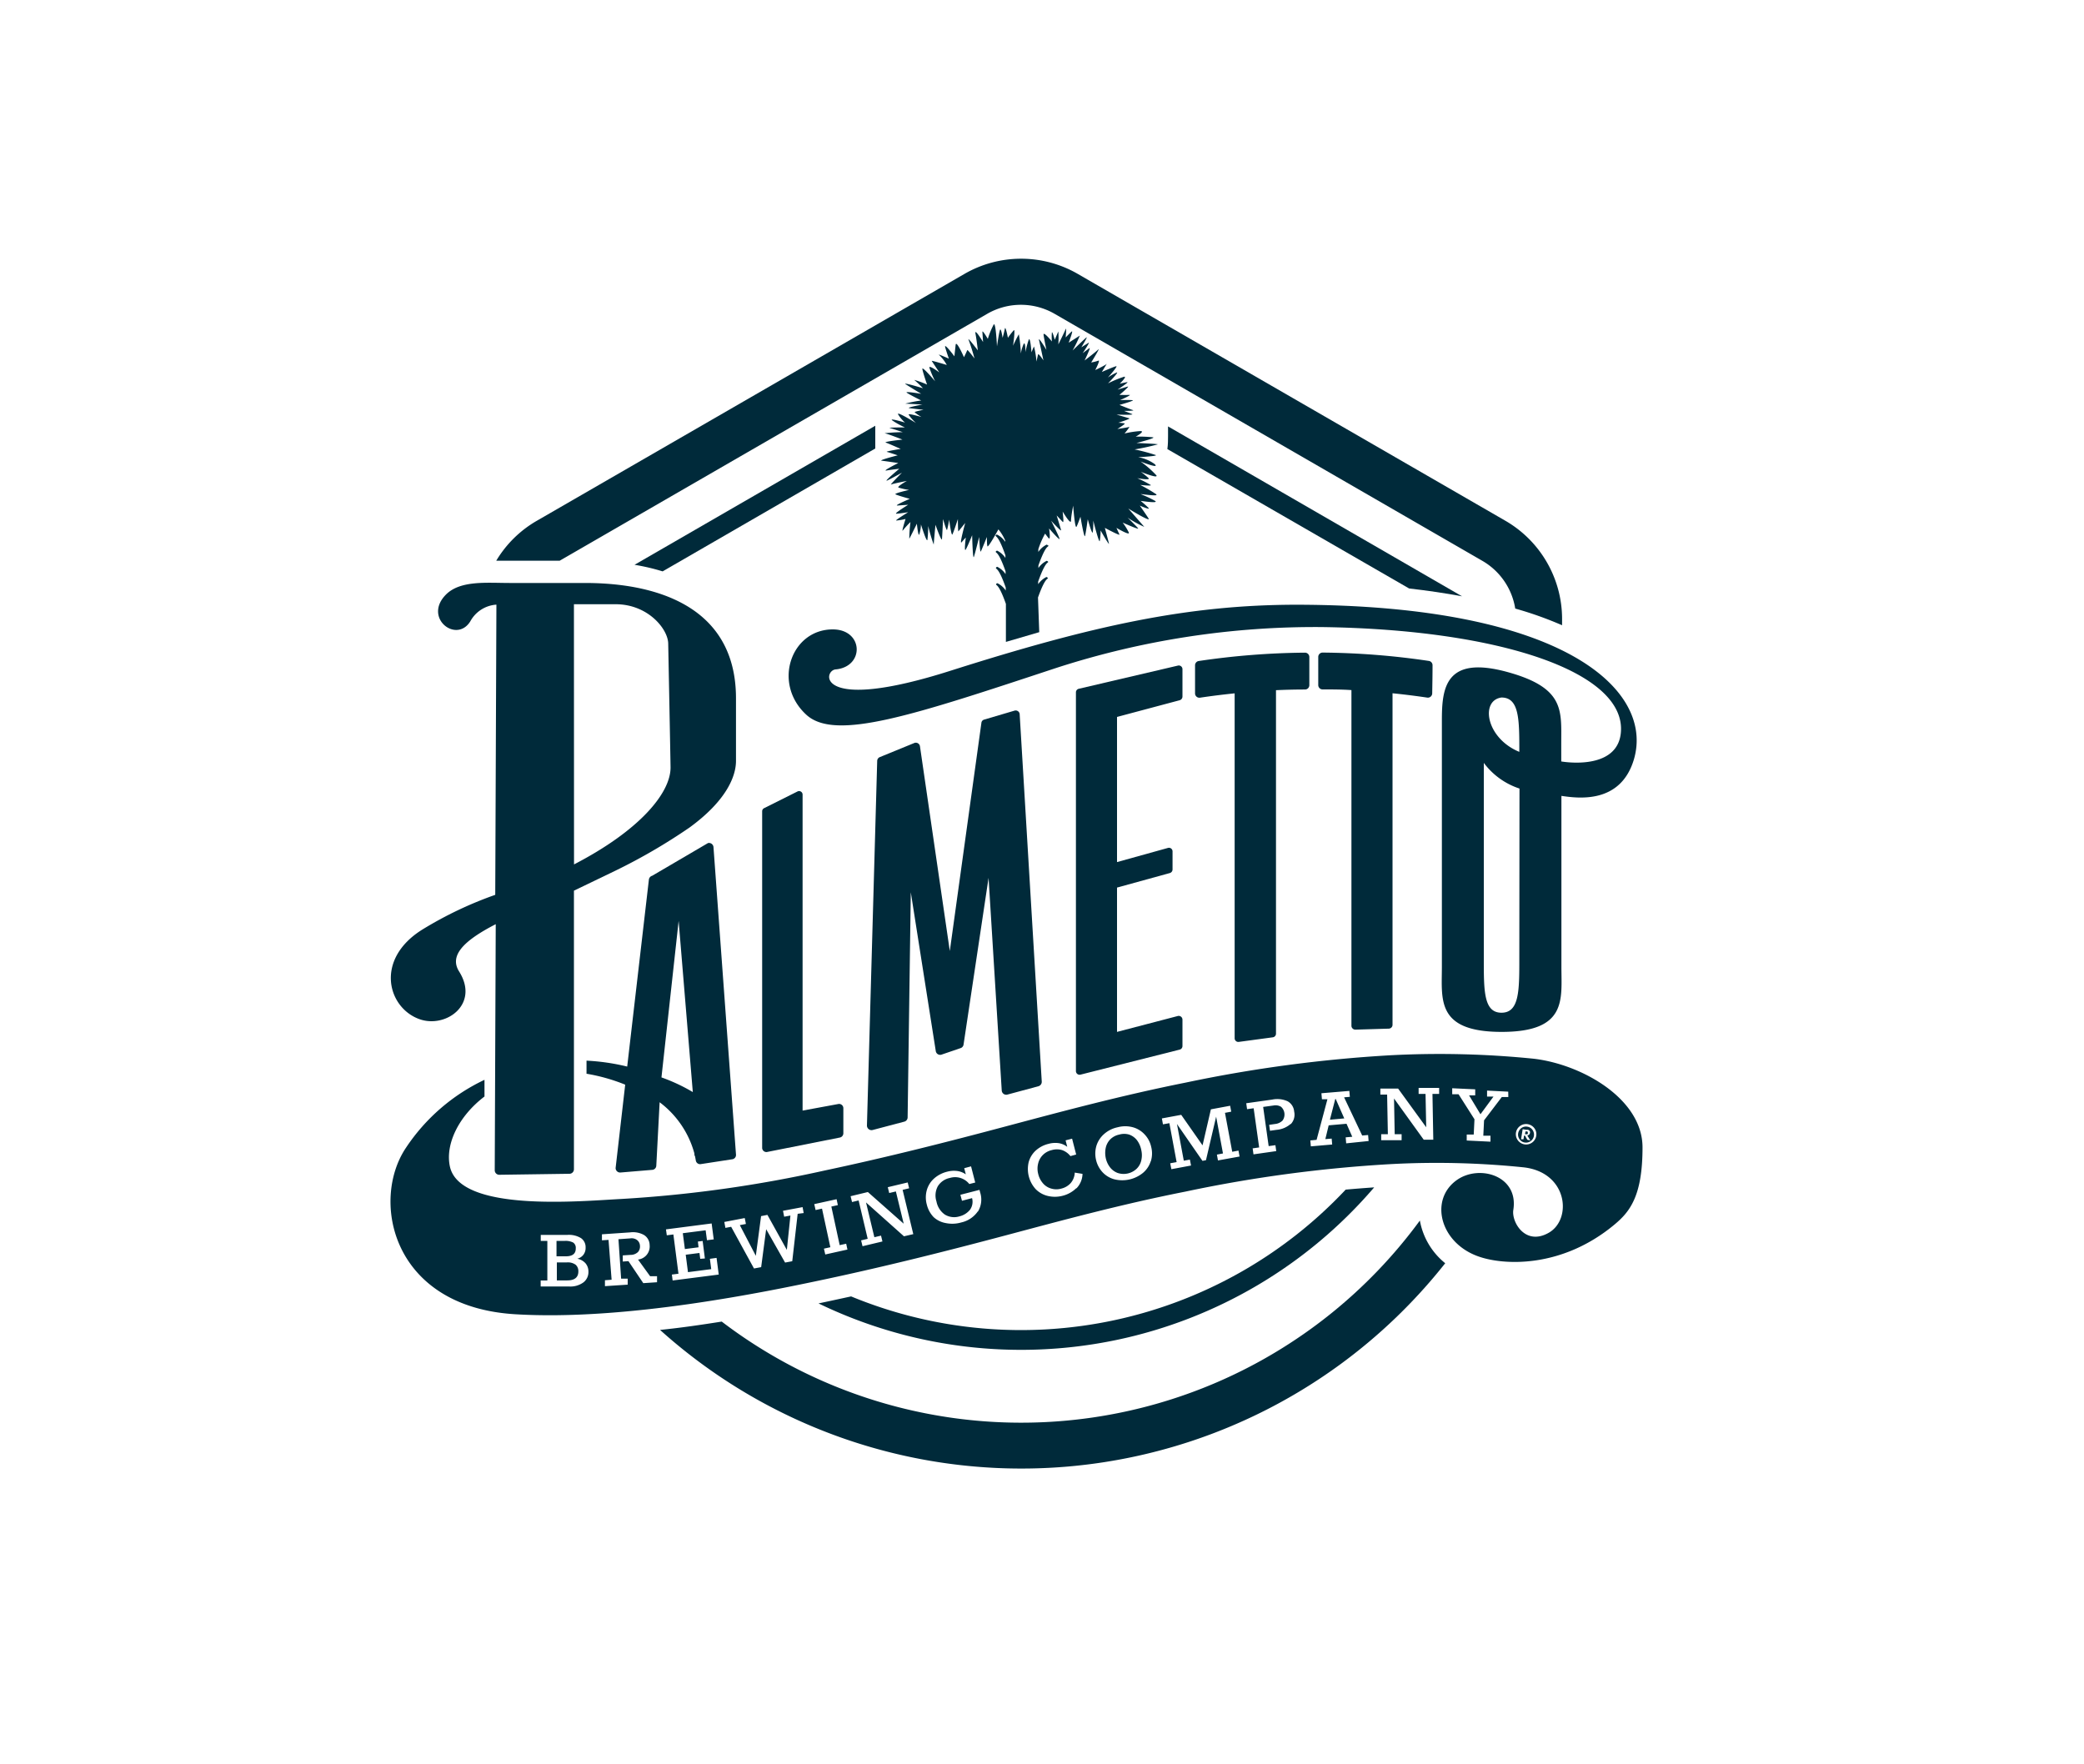<svg id="Desktop" xmlns="http://www.w3.org/2000/svg" viewBox="0 0 250 211.62"><defs><style>.cls-1{fill:#fff;}.cls-2{fill:#002a3a;}</style></defs><rect class="cls-1" width="250" height="211.62"/><g id="Logos"><g id="palmetto"><path class="cls-2" d="M50.34,122.26c3.15,1.11,7.21-1.78,4.74-5.72-1.17-1.85.38-3.62,4.39-5.68l-.12,29.52a.54.54,0,0,0,.54.54l8.42-.12a.54.54,0,0,0,.54-.53V106.84l4.94-2.38a68.93,68.93,0,0,0,8.92-5.19c4.38-3.19,5.58-6.1,5.58-8,0-1.36,0-7.5,0-7.5,0-13.17-13.59-13.84-18.18-13.84h-9c-2.7,0-5.9-.34-7.62,1.4-2.75,2.78,1.26,5.9,2.93,3.2a3.85,3.85,0,0,1,3.13-2l-.14,34.81a45.68,45.68,0,0,0-8.77,4.18C44.91,115.11,46.5,120.91,50.34,122.26ZM68.85,72.48h5c3.9,0,6.31,3,6.31,4.75,0,0,.28,14.36.28,14.84,0,3.1-3.78,7.59-11.58,11.62Z"/><path class="cls-2" d="M74.41,140.65l3.83-.32a.52.52,0,0,0,.49-.5l.4-7.61a11.4,11.4,0,0,1,4.17,6.14c0,.12,0,.23.08.35l.09.49h0a.52.52,0,0,0,.6.44l3.77-.58a.52.52,0,0,0,.45-.57l-2.7-36.88a.54.54,0,0,0-.66-.48l-6.69,3.92a.55.55,0,0,0-.4.48l-2.6,22.41a26,26,0,0,0-4.88-.71v1.57A22,22,0,0,1,75,130.11l-1.15,10A.54.54,0,0,0,74.41,140.65Zm7-30.18L83.11,131a21.12,21.12,0,0,0-3.76-1.76Z"/><path class="cls-2" d="M92,138.19l8.76-1.74a.52.52,0,0,0,.41-.51v-3a.51.51,0,0,0-.6-.51l-4.29.79V95.32a.42.42,0,0,0-.61-.38l-4,2a.42.42,0,0,0-.24.38v40.4A.51.51,0,0,0,92,138.19Z"/><path class="cls-2" d="M121.72,85.24l-3.66,1.08a.45.45,0,0,0-.33.39l-3.79,27.37-3.58-24.56a.5.5,0,0,0-.69-.39l-4.13,1.69a.5.5,0,0,0-.31.45L104,135a.55.55,0,0,0,.68.55l3.79-1a.53.53,0,0,0,.41-.52l.38-27,3,19.07a.53.53,0,0,0,.68.41l2.31-.79a.52.52,0,0,0,.34-.42l3-20,1.58,25.51a.54.54,0,0,0,.68.49l3.72-1a.55.55,0,0,0,.4-.57l-2.65-44.08A.48.48,0,0,0,121.72,85.24Z"/><path class="cls-2" d="M141.5,84a.46.46,0,0,0,.35-.44V80.27a.44.44,0,0,0-.54-.43l-11.89,2.78a.44.44,0,0,0-.35.43v45.43a.44.44,0,0,0,.54.43l11.89-3a.44.44,0,0,0,.35-.43v-3.17a.45.45,0,0,0-.54-.44L134,123.78V106.47l6.32-1.74a.45.45,0,0,0,.34-.44v-2.15a.43.43,0,0,0-.54-.43l-6.12,1.7V86Z"/><path class="cls-2" d="M68,151.43H66.8v2.16h1.25c.89,0,1.34-.37,1.33-1.1a1,1,0,0,0-.34-.79A1.62,1.62,0,0,0,68,151.43Z"/><path class="cls-2" d="M136.39,136.77a2.07,2.07,0,0,0-.93-.67,2.11,2.11,0,0,0-1.2,0,2.13,2.13,0,0,0-1.07.57,2.07,2.07,0,0,0-.54,1,2.94,2.94,0,0,0,0,1.25,2.75,2.75,0,0,0,.53,1.13,2.07,2.07,0,0,0,.92.66,2.27,2.27,0,0,0,2.26-.52,2,2,0,0,0,.55-1,2.69,2.69,0,0,0,0-1.23A2.86,2.86,0,0,0,136.39,136.77Z"/><polygon class="cls-2" points="160.18 131.83 159.54 134.31 161.26 134.16 160.23 131.82 160.18 131.83"/><path class="cls-2" d="M69.07,149.74a.76.76,0,0,0-.31-.69,2,2,0,0,0-1-.2h-1v1.85h1.12C68.69,150.7,69.08,150.38,69.07,149.74Z"/><path class="cls-2" d="M184,127a112.35,112.35,0,0,0-17.14-.42,164.66,164.66,0,0,0-24.66,3.29c-7.56,1.51-14.66,3.41-21.6,5.26s-14.18,3.69-21.59,5.26a152.71,152.71,0,0,1-24.45,3.43c-4.89.25-19.38,1.64-20.59-3.89-.57-2.63,1-6,4.15-8.4v-2a23.2,23.2,0,0,0-9.4,8.12c-4.29,6.33-1.74,19.11,13.09,20,13.18.8,29.84-2.63,37.2-4.2s14.53-3.37,21.59-5.25,14-3.76,21.6-5.26a163.32,163.32,0,0,1,24.66-3.3,102.25,102.25,0,0,1,15.94.39c5.27.61,5.82,6.22,3,7.84s-4.49-1.28-4.26-2.73c.66-4.11-4.07-5.49-6.76-3.6-3.33,2.34-2.07,7.53,2.56,9.17,3,1.08,10,1.47,16.35-3.83,1.82-1.52,3.35-3.4,3.35-9.24S189.77,127.68,184,127ZM70,153.82a2.65,2.65,0,0,1-1.74.5h-3.4v-.72h.8l0-4.75h-.79v-.72h3.21a2.79,2.79,0,0,1,1.62.39,1.31,1.31,0,0,1,.55,1.13,1.35,1.35,0,0,1-.26.86,1.34,1.34,0,0,1-.74.48,1.73,1.73,0,0,1,1,.56,1.54,1.54,0,0,1,.34,1A1.56,1.56,0,0,1,70,153.82Zm7.17.1-1.78-2.64-.68.05,0-.74.92-.06a1.28,1.28,0,0,0,.91-.35,1,1,0,0,0,.23-.76.92.92,0,0,0-.33-.66,1.08,1.08,0,0,0-.83-.21l-1.42.1.32,4.73.79,0,0,.72-2.73.18,0-.71.8-.06L73,148.73l-.79.05,0-.72,3.37-.23a2.73,2.73,0,0,1,1.67.31,1.44,1.44,0,0,1,.68,1.21,1.58,1.58,0,0,1-1.39,1.74l1.45,2,.83,0,0,.72Zm3.52-.32-.09-.71.79-.1-.61-4.71-.79.1-.1-.71,5.48-.71.25,1.91-.81.1-.16-1.19-2.74.35.25,1.9,1.64-.21-.08-.69.57-.07.27,2.1L84,151l-.09-.7-1.65.21.27,2.09,2.79-.36L85.16,151l.8-.11.26,2Zm15-8-.65,5.69-.86.16-2.27-4L91.31,152l-.86.16-2.74-5-.69.13-.13-.71,2.45-.47.14.71-.73.14,1.92,3.68.63-4.76.76-.15,2.33,4.2.43-4.12-.75.14-.14-.71,2.35-.44.13.71ZM99,150.48l-.16-.7.77-.17-1-4.63-.77.17-.16-.71,2.68-.59.15.71-.78.17,1,4.63.78-.17.15.7Zm9.44-2.18-4.55-4.06,1,4.17.8-.19.17.7-2.39.57-.17-.7.79-.19L103,144l-.79.19-.17-.7,2.07-.5,4.3,3.8-.94-3.87-.8.19-.17-.7,2.39-.57.17.7-.78.19,1.28,5.31Zm8.87-3a3.28,3.28,0,0,1-2,1.34,3.87,3.87,0,0,1-1.87.07A2.86,2.86,0,0,1,112,146a3.31,3.31,0,0,1-.82-1.51,3.24,3.24,0,0,1,0-1.72,2.94,2.94,0,0,1,.86-1.39,3.68,3.68,0,0,1,1.58-.83,3.14,3.14,0,0,1,1.24-.08,2.35,2.35,0,0,1,1,.4l-.19-.74.82-.22.5,1.94-.71.18a2.17,2.17,0,0,0-2.33-.73,2.2,2.2,0,0,0-1.45,1,2.33,2.33,0,0,0-.16,1.82,2.47,2.47,0,0,0,1,1.57,2.14,2.14,0,0,0,1.75.22,2.36,2.36,0,0,0,1.27-.79,1.65,1.65,0,0,0,.25-1.4l-1.21.32-.19-.72,2.29-.59.09.34A2.77,2.77,0,0,1,117.31,145.34Zm11.81-2.78a3.6,3.6,0,0,1-1.69.93,3.67,3.67,0,0,1-1.77,0,3,3,0,0,1-1.42-.81,3.59,3.59,0,0,1-.84-3.23,2.94,2.94,0,0,1,.83-1.38,3.51,3.51,0,0,1,1.55-.82,3,3,0,0,1,1.25-.08,2.22,2.22,0,0,1,1,.44l-.2-.78.78-.2.49,1.9-.69.19a2.21,2.21,0,0,0-1-.72,2.17,2.17,0,0,0-1.24,0,2.21,2.21,0,0,0-1.08.6,2.13,2.13,0,0,0-.55,1,2.5,2.5,0,0,0,0,1.24,2.66,2.66,0,0,0,.59,1.16,2,2,0,0,0,1,.62,2.15,2.15,0,0,0,1.18,0,2.21,2.21,0,0,0,1.13-.66,2.07,2.07,0,0,0,.49-1.26l.93.15A2.56,2.56,0,0,1,129.12,142.56Zm8.93-3.24a3,3,0,0,1-.91,1.39,3.93,3.93,0,0,1-3.47.79,3,3,0,0,1-1.42-.86,3.24,3.24,0,0,1-.77-1.48,3.28,3.28,0,0,1,.05-1.68,3.07,3.07,0,0,1,.91-1.4,3.54,3.54,0,0,1,1.64-.82,3.49,3.49,0,0,1,1.82,0,3,3,0,0,1,1.42.87,3.11,3.11,0,0,1,.78,1.49A3.14,3.14,0,0,1,138.05,139.32Zm8.06-.08-.13-.7.73-.14-.82-4.41-1.22,5.22-.42.08-3.06-4.42.82,4.4.73-.13.14.71-2.36.44-.14-.71.77-.14-.87-4.67-.77.14-.13-.71,2.32-.43,2.56,3.66,1-4.32,2.31-.43.13.71-.75.14.87,4.67.75-.14.13.71Zm8.73-4.39a2.92,2.92,0,0,1-1.71.72l-.78.11-.1-.71.69-.1a1.47,1.47,0,0,0,.92-.42,1.24,1.24,0,0,0-.19-1.65,1.28,1.28,0,0,0-.9-.15l-1.24.17.66,4.7.81-.11.1.71-2.73.39-.1-.72.78-.11-.66-4.7-.79.11-.1-.71,3.12-.44a3,3,0,0,1,1.84.2,1.54,1.54,0,0,1,.79,1.24A1.65,1.65,0,0,1,154.84,134.85Zm6.65,2.34-.06-.72.79-.07-.69-1.56-2.14.19-.4,1.65.76-.06.06.71-2.56.22-.06-.71.75-.07,1.3-4.87-.66,0-.06-.72,3.35-.28.06.71-.69.06,2.17,4.58.71-.06.06.72Zm10.45-.44-1.15,0-3.56-4.94.08,4.28h.83v.72l-2.45,0v-.72l.8,0-.09-4.75-.81,0v-.72l2.13,0,3.37,4.64-.08-4-.83,0v-.72l2.46,0v.72l-.8,0Zm9-5.12-.78,0-2.13,2.8-.09,1.84.86,0,0,.72-2.85-.14,0-.72.84,0,.09-1.83-1.91-3-.76,0,0-.72,2.76.13,0,.72-.74,0,1.37,2.27,1.56-2.12-.77,0,0-.72,2.54.13Zm3.35,4.66a1.23,1.23,0,0,1-2.21.53,1.22,1.22,0,0,1,.28-1.72,1.24,1.24,0,0,1,1.71.28A1.18,1.18,0,0,1,184.28,136.29Z"/><path class="cls-2" d="M183.22,135.72l-.07,0-.1,0H183l-.06.34h.19l.09,0,.06-.06,0-.08a.17.17,0,0,0,0-.07A.21.21,0,0,0,183.22,135.72Z"/><path class="cls-2" d="M183.22,135.15a.93.93,0,0,0-.72.17,1,1,0,0,0-.38.63.94.94,0,0,0,.17.71.89.89,0,0,0,.62.39.94.94,0,0,0,.71-.17.93.93,0,0,0,.39-.63,1,1,0,0,0-.17-.72A.93.93,0,0,0,183.22,135.15Zm0,1.57-.28-.5-.11,0-.07.44-.29,0,.19-1.21.44.07.2,0a.5.5,0,0,1,.14.08.31.31,0,0,1,.1.13.46.46,0,0,1,0,.17.36.36,0,0,1-.11.21.68.68,0,0,1-.21.1l.36.59Z"/><path class="cls-2" d="M155.59,72.54c-13.09,0-24.51,2.5-41.54,7.91-16.2,5.16-15.34,0-13.82-.15,3.51-.31,3.37-4.8-.33-4.8-5,0-7.27,6.47-3.18,10.23,3.47,3.21,12.84.06,30-5.61a100.65,100.65,0,0,1,31.84-4.9c21.44.29,36.55,5.43,35.88,12.67-.37,4-5.4,3.73-7.15,3.45V89.13c0-3.88.43-6.59-6.32-8.48-7.6-2.13-8,1.88-8,5.76V116c0,3.88-.72,7.78,7.17,7.78s7.17-3.9,7.17-7.78V95.47c2,.29,7.1,1,8.7-4.39C198.43,82.8,187.72,72.6,155.59,72.54ZM182.26,115c0,3.83,0,6.48-2.14,6.48S178,118.84,178,115V91.51a8.72,8.72,0,0,0,4.28,3.08Zm0-24.81c-4-1.64-4.71-6.17-2.14-6.52,2.14,0,2.14,2.65,2.14,6.48Z"/><path class="cls-2" d="M156.54,78.29a91.3,91.3,0,0,0-12.73,1,.52.52,0,0,0-.45.51v3.36a.52.52,0,0,0,.6.53c1.41-.21,2.78-.38,4.15-.52v41.38a.44.44,0,0,0,.5.43l4.08-.55a.44.44,0,0,0,.38-.44V82.79c1.14-.05,2.29-.08,3.48-.08a.52.52,0,0,0,.52-.53V78.8A.52.52,0,0,0,156.54,78.29Z"/><path class="cls-2" d="M171.85,79.79a.52.52,0,0,0-.45-.51,91.3,91.3,0,0,0-12.73-1,.52.52,0,0,0-.53.51c0,1.11,0,2.38,0,3.38a.52.52,0,0,0,.52.53c1.18,0,2.33,0,3.46.08v40.27a.47.47,0,0,0,.48.46l4-.12a.46.46,0,0,0,.45-.46V83.16c1.37.14,2.75.31,4.16.52a.52.52,0,0,0,.6-.53C171.83,82,171.85,81,171.85,79.79Z"/><path class="cls-2" d="M124.52,71.67c.6-1.68.93-2.08,1.1-2.22s.08-.1.06-.14-.14-.1-.14-.1a2.63,2.63,0,0,0-1,.87v-.32c.61-1.71.94-2.11,1.11-2.25s.08-.11.06-.15-.14-.09-.14-.09a2.55,2.55,0,0,0-1,.87v-.31c.61-1.71.94-2.12,1.11-2.25s.08-.14,0-.18a.31.31,0,0,0-.12-.07,2.57,2.57,0,0,0-1,.88v-.33a10.58,10.58,0,0,1,.81-1.87c.13.17.26.35.41.53.3.37.07-1.15.07-1.15s1.36,1.58,1.25,1.22-.79-1.73-1-2.14l0,0c.27.3,1.25,1.35,1.19,1.12s-.3-1-.53-1.76l.16.17.56.6c.15.16.07-.51,0-1.23.35.57.94,1.49,1,1.14,0-.57.26-1.85.26-1.85s.21,2.93.41,2.51.46-1.19.46-1.19.45,2.66.55,2.31.33-2,.33-2,.52,1.9.6,1.56a9.64,9.64,0,0,0,.06-1.4s.69,2.75.78,2.45a7.85,7.85,0,0,0,.1-1.27s1.07,1.89,1,1.57-.49-1.88-.49-1.88,1.85,1,1.75.79-.36-.79-.36-.79,1.68,1,1.48.55a7.2,7.2,0,0,0-.73-1.18s2,.9,1.85.69-1.26-1.29-1.26-1.29a12.61,12.61,0,0,0,2,1.11C137.1,63,135.35,61,135.35,61s2.75,1.7,2.43,1.19-1.05-1.54-1.05-1.54,1.31.57,1.05.28a12,12,0,0,0-.95-.85s2.27.35,1.73,0a13.63,13.63,0,0,0-1.71-.8c-.14-.07,2.26.34,1.84,0a19,19,0,0,0-1.91-1.11s1.5.16,1.25,0a15.07,15.07,0,0,0-1.6-.81s1.6.29,1.36,0a9.27,9.27,0,0,0-.93-.76s2.09.85,1.87.43a11.89,11.89,0,0,0-1.91-1.67s2.35.94,1.71.32a4.71,4.71,0,0,0-2-.84s2.31-.11,2.13-.25a23.49,23.49,0,0,0-2.55-.68,27.65,27.65,0,0,0,2.79-.61c-.14-.07-2.57-.16-2.57-.16s2.33-.58,2-.68a14.93,14.93,0,0,0-2.09-.08s1.21-.67.56-.67a10.89,10.89,0,0,0-1.9.29,6.64,6.64,0,0,0,.6-.8c-.1.06-1.46.26-1.46.26s1-.61.88-.67a5.28,5.28,0,0,0-.77-.08s1.53-.48,1.32-.53l-1.53-.45s2.27.09,1.85-.07l-.94-.37s1.39,0,1.05-.1-1.61-.62-1.61-.62,1.86-.51,1.59-.57a12.62,12.62,0,0,0-1.52,0s1.48-.65,1.12-.63-1.19,0-1.19,0,1.29-1.08,1-1-1.23.37-1.23.37,1.45-.94,1.16-.9-.9.19-.9.19.92-.88.54-.84a12.34,12.34,0,0,0-1.94.8s1.27-1.3,1.08-1.32a5.45,5.45,0,0,0-1.1.62s1.27-1.41,1-1.36-1.72.69-1.72.69.69-1.15.61-1-1.4.77-1.4.77.64-1.24.38-1.13a5,5,0,0,1-.87.22s1.16-1.87.84-1.55-1.63,1.31-1.63,1.31.79-1.63.58-1.48-.81.61-.81.61.92-1.38.72-1.26l-.88.55s.83-1.35.61-1.18-1.66,1.56-1.66,1.56a15.22,15.22,0,0,0,.87-1.79c-.14.1-1.34.86-1.34.86s.59-1.53.37-1.35-.73.72-.73.72.12-1.31,0-1-.88,1.83-.88,1.83a11.39,11.39,0,0,0,0-1.55c-.08.17-.43,1-.43,1s-.27-1-.34-.9a5.74,5.74,0,0,0,0,1.1s-1.07-1.31-1-.79.34,1.8.34,1.8-1-1.66-.89-1.19.53,2.45.53,2.45-.6-.92-.65-.7-.18.84-.18.84a11,11,0,0,0-.3-1.81c-.08.14-.3.7-.3.7s-.14-1.87-.32-1.53a9.33,9.33,0,0,0-.4,1.51s0-1.3-.21-1a4.63,4.63,0,0,0-.35,1.17,16.23,16.23,0,0,0-.24-2.31,14.67,14.67,0,0,0-.69,1.37s.28-2,.1-1.87a9,9,0,0,0-.72.92s-.29-1.54-.37-1.08-.27,1.08-.27,1.08-.19-1.32-.32-.92-.35,1.95-.35,1.95-.14-2.93-.39-2.63a9.73,9.73,0,0,0-.71,1.73s-.67-1.15-.65-.83.08,1.21.08,1.21-1.06-1.77-.91-1,.28,2,.28,2-1.36-1.8-1.09-1.23A24.49,24.49,0,0,1,116.9,43s-.84-1.12-.87-1-.39.85-.39.85-.93-2.12-1-1.48-.15,1.37-.15,1.37-1.29-1.73-1.1-1.07.44,1.35.44,1.35-1.51-.67-1.15-.42a5,5,0,0,1,.9,1.18s-1.85-.56-1.81-.49.91,1.38.91,1.38-1.25-.93-1.19-.57a12.25,12.25,0,0,0,.69,1.64s-1.61-1.92-1.53-1.46.56,1.85.56,1.85a11.41,11.41,0,0,0-1.54-.56,12,12,0,0,1,1.05,1s-2.48-.75-2.09-.49,1.88,1.16,1.88,1.16-2-.34-1.74-.14,1.74.94,1.74.94a16.25,16.25,0,0,0-1.92.38c.26,0,2.06.11,2.06.11s-2,.36-1.56.43l1.7.2s-1.16.21-1.06.3a6,6,0,0,0,.81.56s-1.65-.48-1.54-.28a5.42,5.42,0,0,0,.88,1s-2.32-1.44-2.15-1.05a4.22,4.22,0,0,0,.84,1s-1.89-.57-1.56-.28a10.35,10.35,0,0,0,1.54.86s-2.1,0-1.81.07,1.56.5,1.56.5a21.8,21.8,0,0,0-2.19.13c.38.06,2.15.76,2.15.76s-2.33.25-2,.36,1.79.76,1.79.76-1.93.3-1.65.36,1.29.41,1.29.41-2.34.59-1.93.64,2,.28,2,.28-2,1-1.42.9,1.54-.21,1.54-.21-2,1.67-1.43,1.4,1.75-.93,1.75-.93-1.53,1.53-1.3,1.42,1.89-.43,1.89-.43-1.23.68-1,.8a8.84,8.84,0,0,0,1.26.28s-1.79.4-1.63.52,1.72.55,1.72.55-2,.84-1.46.8l1.27-.09s-1.75,1.07-1.43,1.07,1.43-.18,1.43-.18-1.63,1-1.44,1a6.18,6.18,0,0,0,1.12-.19s-.53,1.7-.32,1.37a12.13,12.13,0,0,1,.91-1,17.33,17.33,0,0,0-.14,2c.1-.14.91-1.8.91-1.8s.14,1.46.28,1.32a4.51,4.51,0,0,0,.21-1.23s.68,2.19.77,1.86a13.11,13.11,0,0,0,.1-1.67,19.9,19.9,0,0,0,.66,2.23c0-.16.21-2.38.21-2.38s.74,2.11.78,1.71.13-2.4.13-2.4.4,1.43.48,1.31a9.7,9.7,0,0,0,.25-1.24s.26,2,.39,1.78.66-1.85.66-1.85,0,1.61.07,1.47l.81-1s-.75,2.69-.43,2.31.5-.56.5-.56-.24,1.84,0,1.43.76-1.71.76-1.71.07,3,.21,2.6.63-2.39.63-2.39.09,2,.21,1.73.43-1,.72-1.73c0,.46,0,.9.06,1.09,0,.34.93-1.29,1.32-2a5.4,5.4,0,0,1,.82,1.35,1.64,1.64,0,0,0,0,.23V65a2.48,2.48,0,0,0-1-.88s-.22.06-.14.18l.06.06c.17.14.5.54,1.1,2.25v.32a2.48,2.48,0,0,0-1-.88s-.22.07-.14.19a.34.34,0,0,0,.06.06c.17.13.5.53,1.1,2.24v.33a2.56,2.56,0,0,0-1-.88s-.22.07-.14.19a.34.34,0,0,0,.06.06c.17.14.5.54,1.1,2.24v.36a2.48,2.48,0,0,0-1-.88s-.22.06-.14.18a.17.17,0,0,0,.06.06c.17.14.5.54,1.1,2.24V77l4-1.17Zm.42-7.9h0a.08.08,0,0,0,0,0Z"/><path class="cls-2" d="M161.43,142.7a53.44,53.44,0,0,1-59.33,12.81l-2.59.56-1.32.28a55.78,55.78,0,0,0,66.66-13.92C163.7,142.51,162.55,142.6,161.43,142.7Z"/><path class="cls-2" d="M170.33,146.41a59.28,59.28,0,0,1-83.75,12.12c-2.34.37-4.83.74-7.4,1a64.8,64.8,0,0,0,94.19-8A8.51,8.51,0,0,1,170.33,146.41Z"/><path class="cls-2" d="M71.3,141.38h0l0,0Z"/><path class="cls-2" d="M180.61,62.48,129.28,32.85a13.59,13.59,0,0,0-13.57,0L64.38,62.48a13.55,13.55,0,0,0-4.85,4.78h7.61l51.33-29.64a8.09,8.09,0,0,1,8,0l51.33,29.64A8.09,8.09,0,0,1,181.77,73a43.75,43.75,0,0,1,5.62,2v-.84A13.62,13.62,0,0,0,180.61,62.48Z"/><path class="cls-2" d="M105,52.31c0-.42,0-.83,0-1.24L76.12,67.75a25.21,25.21,0,0,1,3.37.79L105,53.8C105,53.3,105,52.81,105,52.31Z"/><path class="cls-2" d="M140.12,51.15c0,.39,0,.77,0,1.16s0,1-.08,1.56l29,16.72q3.34.38,6.35.94Z"/></g></g></svg>